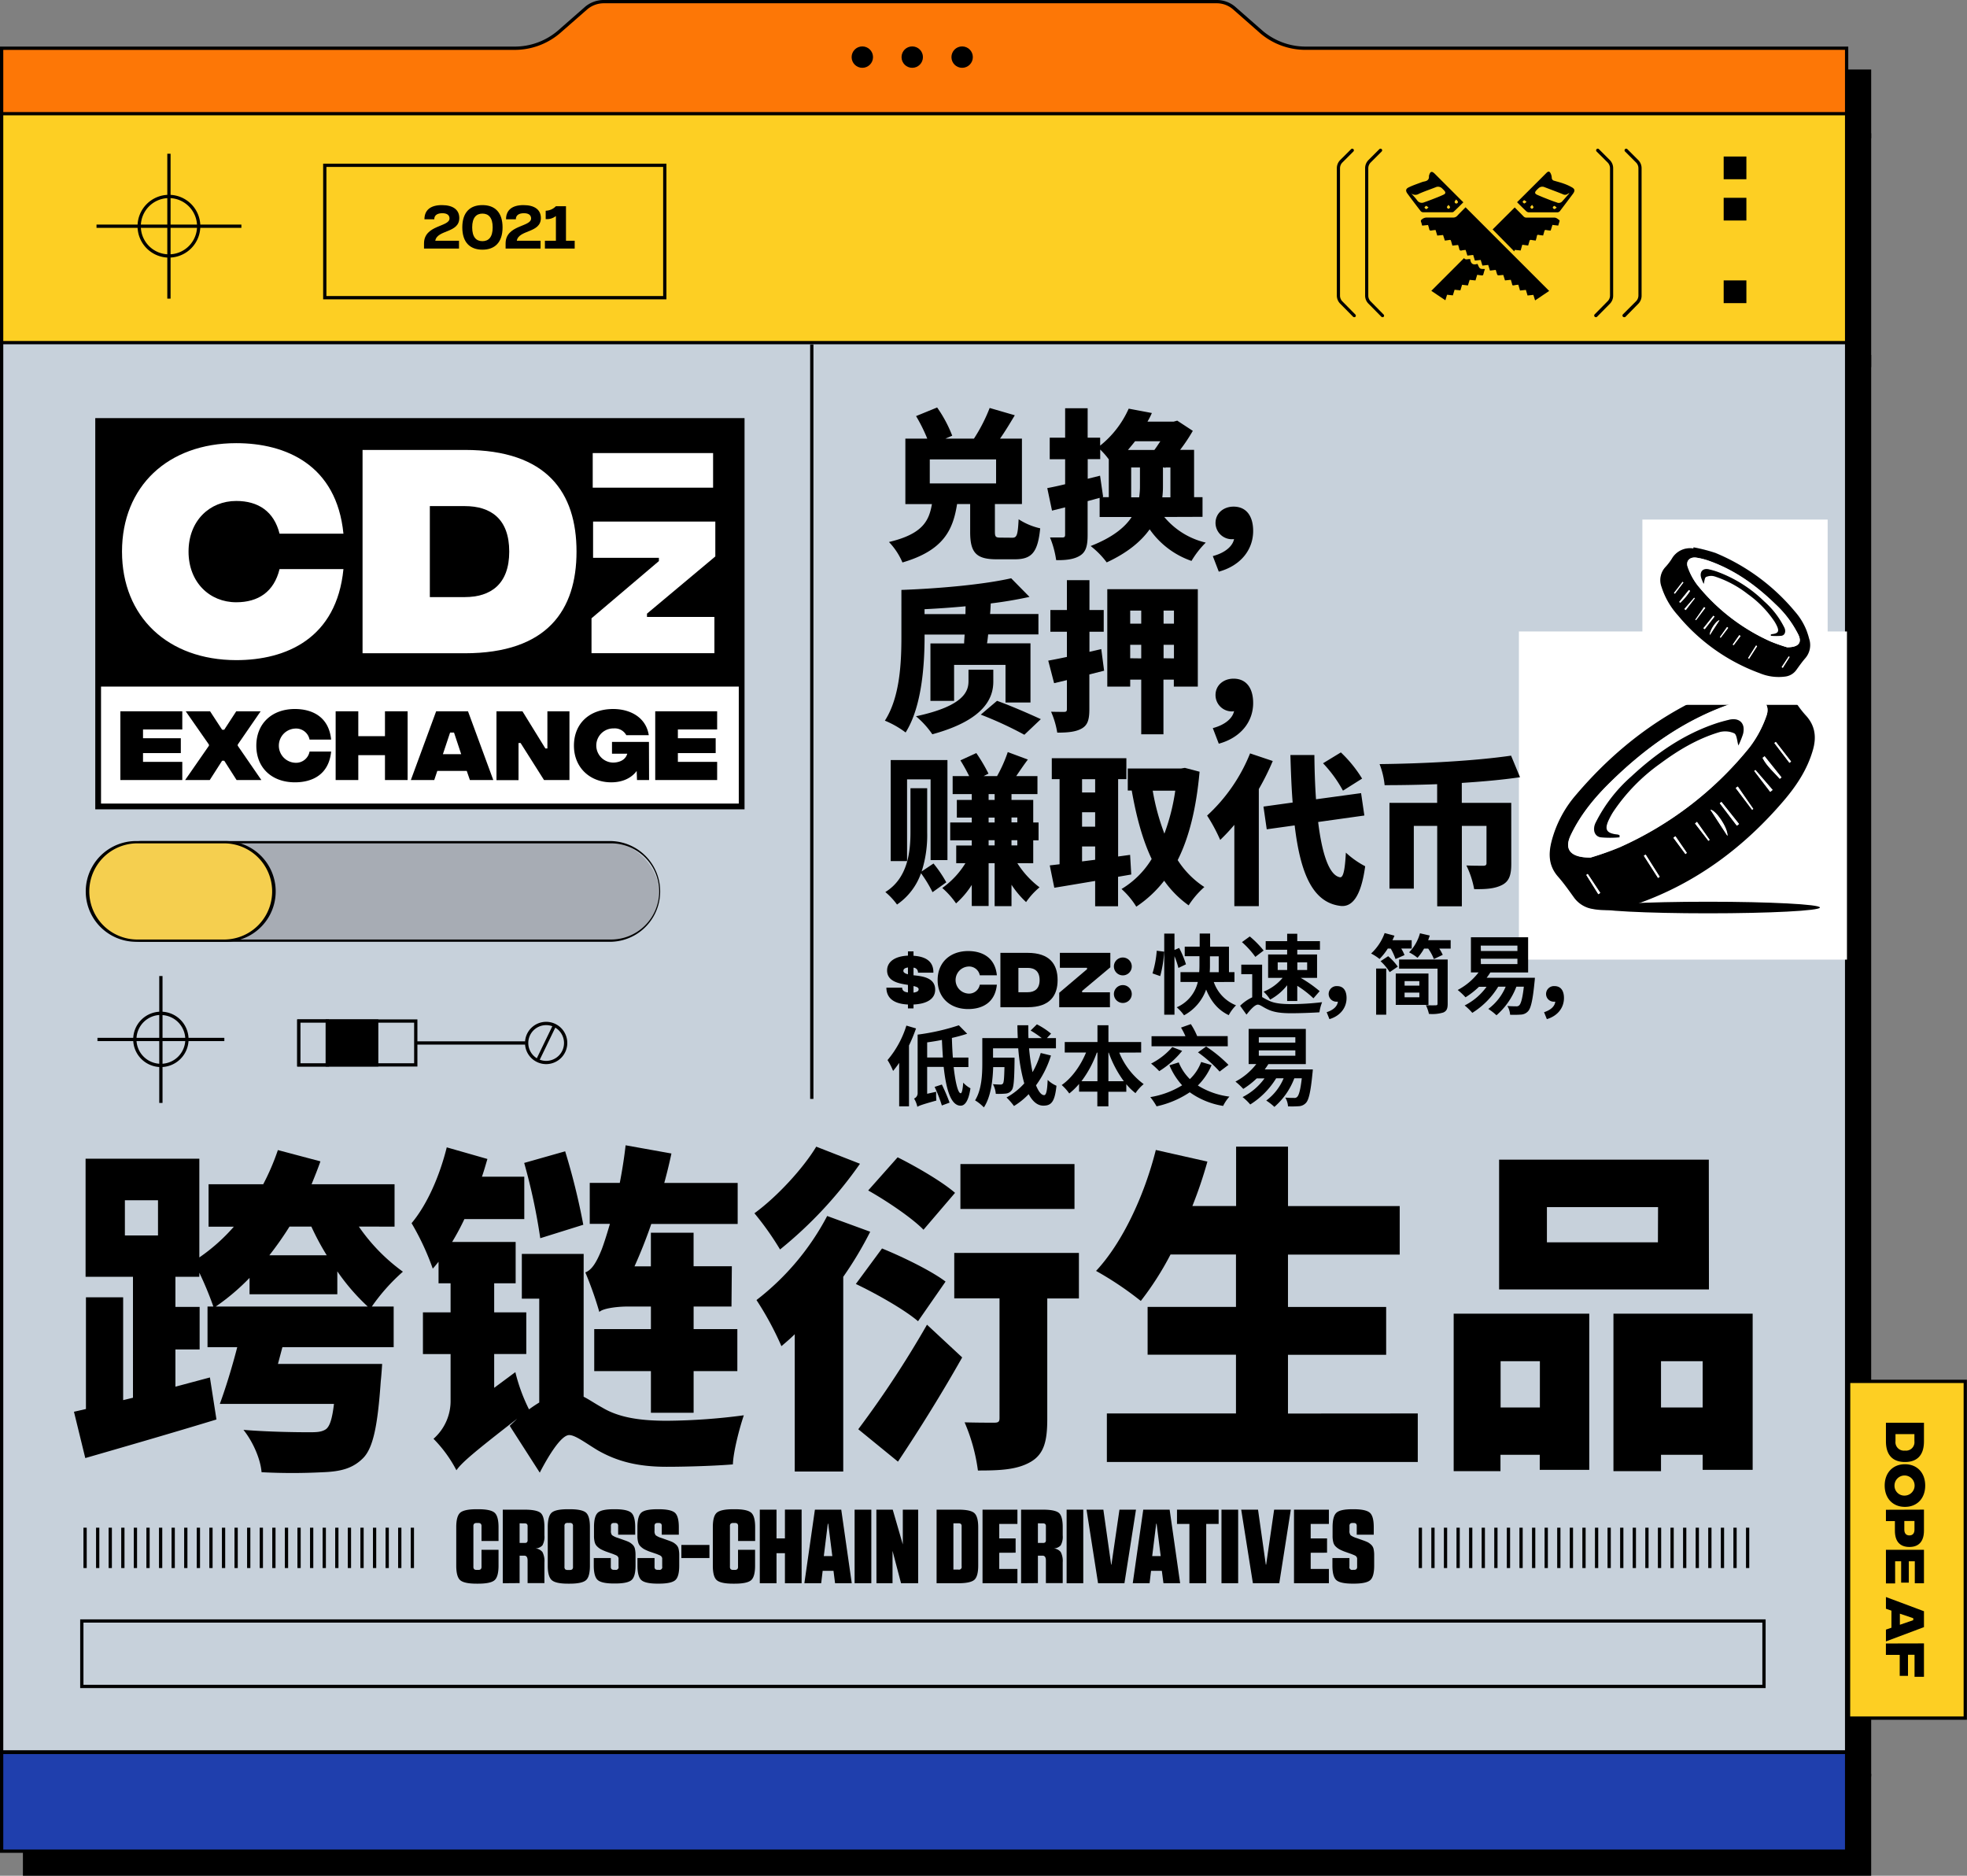 <svg xmlns="http://www.w3.org/2000/svg" viewBox="0 0 601.03 573.06"><rect x="0" y="0" width="601.03" height="573.06" fill="#808080" stroke="none"/><defs><style>.cls-1{isolation:isolate;}.cls-2{fill:#c7d1db;}.cls-3{fill:#fdcf23;}.cls-4{fill:#1f3fad;}.cls-5{fill:#fd7706;}.cls-6{mix-blend-mode:multiply;}.cls-7{fill:#fff;}.cls-8{fill:#a7acb4;}.cls-9{fill:#f5cf4f;}</style></defs><g class="cls-1"><g id="Layer_2" data-name="Layer 2"><g id="CD_Box" data-name="CD Box"><rect x="7.5" y="108.94" width="563.75" height="433.29"/><path d="M571.75,542.73H7V108.44H571.75ZM8,541.73H570.75V109.44H8Z"/><rect x="7.5" y="41.23" width="563.75" height="70.45"/><path d="M571.75,112.18H7V40.73H571.75ZM8,111.18H570.75V41.73H8Z"/><rect x="7.5" y="542.39" width="563.75" height="30.18"/><path d="M571.75,573.06H7V541.89H571.75ZM8,572.06H570.75V542.89H8Z"/><path d="M392.51,16.85,384,9.42a8.09,8.09,0,0,0-5.32-1.92H191.58a8.28,8.28,0,0,0-5.45,2l-8.43,7.39a20.72,20.72,0,0,1-13.62,4.91H7.5v20H571.25v-20H406.15A20.73,20.73,0,0,1,392.51,16.85Z"/><path d="M571.75,42.23H7v-21H164.08a20.3,20.3,0,0,0,13.29-4.79l8.43-7.39A8.85,8.85,0,0,1,191.58,7H378.71a8.69,8.69,0,0,1,5.65,2l8.48,7.44a20.39,20.39,0,0,0,13.31,4.79h165.6ZM8,41.23H570.75v-19H406.15a21.39,21.39,0,0,1-14-5L383.7,9.8a7.59,7.59,0,0,0-5-1.8H191.58a7.85,7.85,0,0,0-5.12,1.84L178,17.24a21.37,21.37,0,0,1-13.95,5H8Z"/><circle cx="270.49" cy="24.45" r="3.27"/><circle cx="285.74" cy="24.45" r="3.27"/><circle cx="300.99" cy="24.45" r="3.27"/><rect class="cls-2" x="0.5" y="101.94" width="563.75" height="433.29"/><path d="M564.75,535.73H0V101.44H564.75ZM1,534.73H563.75V102.44H1Z"/><rect class="cls-3" x="0.5" y="34.23" width="563.75" height="70.45"/><path d="M564.75,105.18H0V33.73H564.75ZM1,104.18H563.75V34.73H1Z"/><rect class="cls-4" x="0.5" y="535.39" width="563.75" height="30.18"/><path d="M564.75,566.06H0V534.89H564.75ZM1,565.06H563.75V535.89H1Z"/><path class="cls-5" d="M385.51,9.85,377,2.42A8.09,8.09,0,0,0,371.71.5H184.58a8.28,8.28,0,0,0-5.45,2L170.7,9.86a20.72,20.72,0,0,1-13.62,4.91H.5v20H564.25v-20H399.15A20.73,20.73,0,0,1,385.51,9.85Z"/><path d="M564.75,35.23H0v-21H157.08a20.3,20.3,0,0,0,13.29-4.79l8.43-7.39A8.85,8.85,0,0,1,184.58,0H371.71a8.69,8.69,0,0,1,5.65,2l8.48,7.44a20.39,20.39,0,0,0,13.31,4.79h165.6ZM1,34.23H563.75v-19H399.15a21.39,21.39,0,0,1-14-5L376.7,2.8a7.59,7.59,0,0,0-5-1.8H184.58a7.85,7.85,0,0,0-5.12,1.84L171,10.24a21.37,21.37,0,0,1-13.95,5H1Z"/><circle cx="263.49" cy="17.45" r="3.27"/><circle cx="278.74" cy="17.45" r="3.27"/><circle cx="293.99" cy="17.45" r="3.27"/></g><g id="Decor"><path d="M51.62,78.7a9.59,9.59,0,1,1,9.59-9.59A9.6,9.6,0,0,1,51.62,78.7Zm0-18.18a8.59,8.59,0,1,0,8.59,8.59A8.6,8.6,0,0,0,51.62,60.52Z"/><rect x="51.12" y="46.97" width="1" height="44.27"/><rect x="29.49" y="68.61" width="44.27" height="1"/><path d="M203.63,91.45H98.74V50H203.63Zm-103.89-1H202.63V51H99.74Z"/><path d="M133,73.55h7.25v2.39H129.56V74.39c0-5.74,7.79-5,7.79-7.65,0-.88-.59-1.6-2.18-1.6-1.43,0-2.49.54-2.48,1.86h-3c0-2.79,1.83-4.34,5.33-4.34s5.32,1.49,5.32,3.94C140.34,71.27,133.6,70.12,133,73.55Z"/><path d="M141.26,69.47c0-4.58,2.34-6.81,6.15-6.81s6.15,2.23,6.15,6.81-2.36,6.81-6.15,6.81S141.26,74.05,141.26,69.47Zm9.28,0c0-3-1.27-4.21-3.13-4.21s-3.13,1.22-3.13,4.21,1.25,4.21,3.13,4.21S150.54,72.46,150.54,69.47Z"/><path d="M157.91,73.55h7.26v2.39H154.49V74.39c0-5.74,7.79-5,7.79-7.65,0-.88-.59-1.6-2.18-1.6-1.43,0-2.49.54-2.48,1.86h-3c0-2.79,1.83-4.34,5.33-4.34s5.32,1.49,5.32,3.94C165.27,71.27,158.53,70.12,157.91,73.55Z"/><path d="M175.6,73.55v2.39h-9.1V73.55h3.36V66a4.46,4.46,0,0,1-3.12.94V64.38A4.47,4.47,0,0,0,169.86,63h3.08V73.55Z"/><g id="DFYOGy" class="cls-6"><path d="M434.57,68.93a3.24,3.24,0,0,1-.18-.59c-.06-.45-.55-.91.1-1.34a2.27,2.27,0,0,1,1.36-.53c2.69,0,5.38,0,8.07,0a1.68,1.68,0,0,0,1.38-.57c.82-.89,1.68-1.73,2.51-2.57l25.55,25.55-4.3,2.9-.53-1.69-1.78.19-.51-1.71-1.79.19L463.94,87c-.46,0-.9.09-1.33.17s-.51,0-.59-.37-.24-.86-.38-1.32l-1.78.19L459.34,84l-.92.08c-.88.09-.87.09-1.13-.78-.08-.28-.17-.55-.26-.84l-1.76.21-.54-1.73-1.77.2-.52-1.72-1.78.19-.52-1.72-1.77.2-.53-1.72a5.57,5.57,0,0,0-1.13.13c-.58.18-.76-.08-.86-.58s-.2-.7-.31-1.08l-1.75.2c-.13-.46-.28-.92-.4-1.39-.08-.29-.22-.41-.54-.34s-.88.13-1.36.2l-.55-1.71-1.78.17-.51-1.7a9.32,9.32,0,0,0-1.21.14c-.42.1-.65,0-.74-.43a9.65,9.65,0,0,0-.36-1.24Z"/><path d="M462.83,63.38c.88.88,1.81,1.8,2.71,2.74a1.18,1.18,0,0,0,.92.37c2.83,0,5.66,0,8.49,0,.67,0,1.05.44,1.52.77.06,0,.08.22.06.31-.12.45-.27.89-.4,1.35l-1.77-.21-.54,1.73a9.59,9.59,0,0,1-1.35-.16c-.4-.1-.52.09-.6.41s-.23.81-.36,1.26c-.47-.06-.9-.1-1.31-.18s-.54,0-.6.39a11.21,11.21,0,0,1-.36,1.34c-.45-.07-.87-.1-1.28-.19s-.56.06-.65.42-.24.82-.37,1.28l-1.79-.24-.51,1.76-1.76-.19-.21.45-6.59-6.69Z"/><path d="M447.13,61.81c-1,1-2,2-3,2.91a.75.75,0,0,1-.48.12c-3,0-5.93,0-8.89,0a1,1,0,0,1-.66-.34c-1.36-1.75-2.7-3.52-4-5.29-.68-.9-.61-1.54.41-2,1.26-.62,2.62-1.05,3.94-1.56a5,5,0,0,1,.73-.2c.9-.16,1.52-.56,1.45-1.61a.69.69,0,0,1,.05-.28c.35-1.23.84-1.36,1.74-.46l8.23,8.23C446.78,61.43,446.92,61.59,447.13,61.81Zm-15.91-2.73c.6.7,1.24,1.36,1.78,2.09a1.71,1.71,0,0,0,2.15.64c1.21-.42,2.41-.88,3.6-1.35.8-.31,1.59-.64,2.36-1,.61-.29.67-.69.22-1.2-.21-.24-.43-.45-.66-.67a1.74,1.74,0,0,0-2-.38c-1.7.67-3.44,1.24-5.12,2A2,2,0,0,1,431.22,59.08Zm5.28,4.31c-.35-.25-.58-.51-.75-.48s-.35.33-.52.51c.19.17.36.44.55.46S436.16,63.63,436.5,63.39Zm8.44-2.45c-.23.34-.48.56-.46.74a.49.49,0,0,0,1,0C445.47,61.47,445.2,61.27,444.94,60.94Zm-2.34,1.64c-.24.34-.5.55-.48.73s.3.48.47.48a.67.67,0,0,0,.49-.47C443.1,63.15,442.84,62.93,442.6,62.58Z"/><path d="M463.55,61.78l6.28-6.26,2.69-2.69c.61-.6,1-.52,1.35.28a3.28,3.28,0,0,1,.28,1.18.93.93,0,0,0,.79.94c.95.29,1.92.52,2.84.86a14.68,14.68,0,0,1,2.49,1.12c1,.55,1,1.1.36,2-1.33,1.77-2.67,3.55-4,5.3a1.1,1.1,0,0,1-.76.36c-2.91,0-5.81,0-8.72,0a1.28,1.28,0,0,1-.75-.3C465.42,63.66,464.52,62.74,463.55,61.78Zm15.94-2.7-.07-.07c-.11.07-.24.12-.35.2a1.39,1.39,0,0,1-1.55.12c-1.85-.76-3.74-1.44-5.6-2.16a1.66,1.66,0,0,0-1.79.32,7.28,7.28,0,0,0-.63.61c-.66.7-.58,1.08.32,1.47s1.72.74,2.59,1.07c1.06.42,2.13.85,3.22,1.19a1.41,1.41,0,0,0,1.59-.18C478,60.81,478.74,59.94,479.49,59.08Zm-3.81,4.36c-.34-.26-.54-.54-.74-.53a.68.68,0,0,0-.48.48c0,.16.27.47.46.49S475.32,63.66,475.68,63.44Zm-7.55-.87c-.26.35-.54.54-.52.72a.69.69,0,0,0,.46.5c.17,0,.47-.27.5-.46S468.36,62.94,468.13,62.57Zm-1.66-.9c-.35-.25-.57-.51-.75-.49s-.35.32-.52.5c.17.17.34.44.53.47S466.12,61.91,466.47,61.67Z"/><path d="M453.73,82.19c-.16.54-.35,1-.47,1.58-.07.36-.25.42-.57.37s-.85-.12-1.33-.18l-.52,1.72-1.78-.18-.53,1.71L446.75,87l-.52,1.71-1.77-.19-.53,1.72-1.77-.19-.52,1.69-4.29-2.89,10-10c.45.73,1.2.19,1.9.32.11,1.4.87,1.92,2.2,1.44C452.13,82.19,452.13,82.19,453.73,82.19Z"/></g><path d="M413.78,96.9a.49.49,0,0,1-.35-.15l-3.95-4a3.51,3.51,0,0,1-1-2.49V51.42a3.55,3.55,0,0,1,1-2.5l3.36-3.35a.5.5,0,0,1,.7,0,.5.5,0,0,1,0,.71l-3.35,3.35a2.5,2.5,0,0,0-.74,1.79V90.31a2.46,2.46,0,0,0,.74,1.78l3.95,4a.51.51,0,0,1,0,.71A.51.51,0,0,1,413.78,96.9Z"/><path d="M422.42,96.9a.47.47,0,0,1-.35-.15l-3.95-4a3.47,3.47,0,0,1-1-2.49V51.42a3.55,3.55,0,0,1,1-2.5l3.35-3.35a.51.51,0,0,1,.71,0,.5.5,0,0,1,0,.71l-3.35,3.35a2.5,2.5,0,0,0-.74,1.79V90.31a2.46,2.46,0,0,0,.74,1.78l3.94,4a.5.5,0,0,1,0,.71A.47.47,0,0,1,422.42,96.9Z"/><path d="M496.25,96.9a.49.49,0,0,1-.35-.15.5.5,0,0,1,0-.71l4-4a2.51,2.51,0,0,0,.73-1.78V51.42a2.5,2.5,0,0,0-.74-1.79l-3.35-3.35a.5.5,0,0,1,.71-.71l3.35,3.35a3.51,3.51,0,0,1,1,2.5V90.31a3.47,3.47,0,0,1-1,2.49l-3.94,4A.51.51,0,0,1,496.25,96.9Z"/><path d="M487.62,96.9a.51.51,0,0,1-.36-.15.51.51,0,0,1,0-.71l3.95-4a2.48,2.48,0,0,0,.74-1.78V51.42a2.54,2.54,0,0,0-.74-1.79l-3.36-3.35a.5.5,0,0,1,.71-.71l3.35,3.35a3.52,3.52,0,0,1,1,2.5V90.31a3.51,3.51,0,0,1-1,2.49l-3.95,4A.5.5,0,0,1,487.62,96.9Z"/><rect class="cls-3" x="564.87" y="422.03" width="35.66" height="102.87"/><path d="M601,525.41H564.37V421.53H601Zm-35.66-1H600V422.53H565.37Z"/><path d="M582.07,446.66c-3.32,0-5.81-1.69-5.81-6.33v-5.67h11.62v5.67C587.88,445,585.4,446.66,582.07,446.66Zm0-3.49a2.57,2.57,0,0,0,2.89-2.86v-2.17h-5.78v2.17A2.58,2.58,0,0,0,582.07,443.17Z"/><path d="M582.07,447.34c3.69,0,6.19,2.59,6.19,6.52s-2.5,6.51-6.19,6.51-6.19-2.59-6.19-6.51S578.38,447.34,582.07,447.34Zm0,9.58a3.07,3.07,0,1,0-3.19-3.06A3,3,0,0,0,582.07,456.92Z"/><path d="M587.88,461.21v6.41c0,3.14-1.44,5-4.44,5s-4.44-1.82-4.44-4.95v-2.95h-2.74v-3.47Zm-6,6.13c0,1.07.51,1.75,1.55,1.75s1.55-.68,1.55-1.75v-2.66h-3.1Z"/><path d="M587.88,473.48v10.23h-2.8V477h-1.83v6.51h-2.34V477h-1.84v6.76h-2.81V473.48Z"/><path d="M577.94,497.29v-5.22l-1.68-.58v-3.58l11.62,4.34v4.86l-11.62,4.36v-3.6Zm2.58-.9,4.09-1.41v-.6L580.52,493Z"/><path d="M587.88,502.08v10.21H585v-6.74h-2V512h-2.53v-6.42h-4.22v-3.47Z"/><rect x="526.68" y="47.82" width="6.94" height="6.94"/><rect x="526.68" y="60.43" width="6.94" height="6.94"/><rect x="526.68" y="85.67" width="6.94" height="6.94"/><path d="M49.16,326a8.46,8.46,0,1,1,8.46-8.46A8.47,8.47,0,0,1,49.16,326Zm0-15.92a7.46,7.46,0,1,0,7.46,7.46A7.47,7.47,0,0,0,49.16,310.11Z"/><rect x="48.66" y="298.19" width="1" height="38.77"/><rect x="29.78" y="317.07" width="38.77" height="1"/><rect x="247.55" y="105.23" width="1" height="230.5"/><g id="DicLNM.tif" class="cls-6"><path class="cls-7" d="M564.35,293.18H464.11V192.93H564.35Zm-27.59-84.6-.14-.65c-4,1-8.14,1.52-11.89,3-17,6.93-31.17,17.82-43,31.75a35.1,35.1,0,0,0-7.63,14.55c-.95,3.91-.73,7.39,2.05,10.56,1.75,2,3.29,4.18,4.84,6.33a8.69,8.69,0,0,0,5.67,3.52c4.89.94,9.57-.09,14.11-1.71,17.68-6.29,32.18-17.15,44.29-31.32,3.9-4.56,7.2-9.53,8.9-15.39,1.12-3.87.79-7.41-2-10.55a30.9,30.9,0,0,1-3.47-4.59C545.73,209.68,541.74,208.14,536.76,208.58Z"/><path d="M536.76,208.58c5-.44,9,1.1,11.66,5.55a30.9,30.9,0,0,0,3.47,4.59c2.82,3.14,3.15,6.68,2,10.55-1.7,5.86-5,10.83-8.9,15.39-12.11,14.17-26.61,25-44.29,31.32-4.54,1.62-9.22,2.65-14.11,1.71a8.69,8.69,0,0,1-5.67-3.52c-1.55-2.15-3.09-4.34-4.84-6.33-2.78-3.17-3-6.65-2.05-10.56a35.1,35.1,0,0,1,7.63-14.55c11.87-13.93,26-24.82,43-31.75,3.75-1.53,7.91-2.06,11.89-3ZM486,262a91.66,91.66,0,0,0,8.88-3.14,106.77,106.77,0,0,0,39.69-30.51,34.29,34.29,0,0,0,5.18-9.65c1.26-3.43-1.11-5.78-4.77-5.17a36.87,36.87,0,0,0-6.21,1.55c-14.11,4.89-25.93,13.34-36.5,23.67-5,4.87-9.44,10.21-12.41,16.6C478,259.45,479.74,262.06,486,262Zm41.81-6.63c.11-2.52-3.61-7.94-5.2-8C524.33,250,525.94,252.46,527.85,255.4Zm11.35-24.34-.61.5c1.28,2.51,3.43,4.3,5.24,6.38l.53-.43ZM526,245l-.51.4,5.22,6.85.66-.51Zm14.94-3.08.72-.59-5.25-6.08-.36.29Zm-5.54,5.47.34-.25L531,240.3l-.62.45ZM502.84,261.1l-.55.34,4.33,6.77.51-.33Zm43.94-28.05.49-.39-4.66-6-.44.35ZM485.14,267l-.43.31,3.67,5.88.59-.4Zm33.37-15.89-.57.5,4.08,5.28.37-.29ZM515,260.92l.42-.33-3.48-5.07-.62.45Z"/><path class="cls-7" d="M486,262c-6.3,0-8-2.58-6.14-6.65,3-6.39,7.41-11.73,12.41-16.6,10.57-10.33,22.39-18.78,36.5-23.67a36.87,36.87,0,0,1,6.21-1.55c3.66-.61,6,1.74,4.77,5.17a34.29,34.29,0,0,1-5.18,9.65,106.77,106.77,0,0,1-39.69,30.51A91.66,91.66,0,0,1,486,262Zm8.82-6.22v-.62a2.78,2.78,0,0,0-.6-.19c-3.44-.35-4.11-1.53-2.6-4.64a22,22,0,0,1,1.29-2.32,57,57,0,0,1,14.3-14.68c5.53-4.11,11.42-7.66,18.07-9.63a6.72,6.72,0,0,1,4.6.34c.81.41.85,2.31,1.28,3.72a30.65,30.65,0,0,0,1.36-3.36c.93-3.29-1-5.28-4.26-4.48-1.43.35-2.85.73-4.24,1.21-9.82,3.35-18.12,9.15-25.64,16.15a46.28,46.28,0,0,0-10.87,14.12c-1,2-.37,4.11,1.57,4.42A32.51,32.51,0,0,0,494.86,255.81Z"/><path class="cls-7" d="M527.85,255.4c-1.91-2.94-3.52-5.39-5.2-8C524.24,247.46,528,252.88,527.85,255.4Z"/><path class="cls-7" d="M539.2,231.06l5.16,6.45-.53.43c-1.81-2.08-4-3.87-5.24-6.38Z"/><path class="cls-7" d="M526,245l5.37,6.74-.66.51-5.22-6.85Z"/><path class="cls-7" d="M540.89,241.92,536,235.54l.36-.29,5.25,6.08Z"/><path class="cls-7" d="M535.35,247.39l-5-6.64.62-.45,4.74,6.84Z"/><path class="cls-7" d="M502.84,261.1l4.29,6.78-.51.33-4.33-6.77Z"/><path class="cls-7" d="M546.78,233.05,542.17,227l.44-.35,4.66,6Z"/><path class="cls-7" d="M485.14,267l3.83,5.79-.59.4-3.67-5.88Z"/><path class="cls-7" d="M518.51,251.09l3.88,5.49-.37.29-4.08-5.28Z"/><path class="cls-7" d="M515,260.92l-3.68-5,.62-.45,3.48,5.07Z"/><path d="M494.86,255.81a32.51,32.51,0,0,1-5.75,0c-1.94-.31-2.53-2.39-1.57-4.42a46.28,46.28,0,0,1,10.87-14.12c7.52-7,15.82-12.8,25.64-16.15,1.39-.48,2.81-.86,4.24-1.21,3.28-.8,5.19,1.19,4.26,4.48a30.65,30.65,0,0,1-1.36,3.36c-.43-1.41-.47-3.31-1.28-3.72a6.72,6.72,0,0,0-4.6-.34c-6.65,2-12.54,5.52-18.07,9.63A57,57,0,0,0,492.94,248a22,22,0,0,0-1.29,2.32c-1.51,3.11-.84,4.29,2.6,4.64a2.78,2.78,0,0,1,.6.19Z"/></g><g id="DicLNM.tif-2" data-name="DicLNM.tif" class="cls-6"><path class="cls-7" d="M501.84,215.34h56.61V158.73H501.84Zm15.59-47.77.08-.37a50,50,0,0,1,6.71,1.72,63.06,63.06,0,0,1,24.3,17.93,19.73,19.73,0,0,1,4.31,8.22,6.12,6.12,0,0,1-1.16,6c-1,1.13-1.85,2.36-2.73,3.58a4.89,4.89,0,0,1-3.2,2,15.05,15.05,0,0,1-8-1,58.46,58.46,0,0,1-25-17.69,23.55,23.55,0,0,1-5-8.69,5.87,5.87,0,0,1,1.15-6,17.11,17.11,0,0,0,2-2.59A6.39,6.39,0,0,1,517.43,167.57Z"/><path d="M517.43,167.57a6.39,6.39,0,0,0-6.59,3.13,17.11,17.11,0,0,1-2,2.59,5.87,5.87,0,0,0-1.15,6,23.55,23.55,0,0,0,5,8.69,58.46,58.46,0,0,0,25,17.69,15.05,15.05,0,0,0,8,1,4.89,4.89,0,0,0,3.2-2c.88-1.22,1.75-2.45,2.73-3.58a6.12,6.12,0,0,0,1.16-6,19.73,19.73,0,0,0-4.31-8.22,63.06,63.06,0,0,0-24.3-17.93,50,50,0,0,0-6.71-1.72Zm28.64,30.18a51.69,51.69,0,0,1-5-1.77,60.34,60.34,0,0,1-22.41-17.23,19.51,19.51,0,0,1-2.93-5.45c-.71-1.94.63-3.26,2.7-2.92a21.43,21.43,0,0,1,3.51.87c8,2.77,14.64,7.54,20.61,13.37a32.07,32.07,0,0,1,7,9.38C550.6,196.3,549.63,197.77,546.07,197.75ZM522.45,194c-.06-1.43,2-4.48,2.94-4.5Zm-6.4-13.75.34.28a19,19,0,0,1-3,3.61l-.3-.25Zm7.48,7.87.29.23-3,3.87-.38-.29Zm-8.44-1.74-.4-.33,3-3.43.2.16Zm3.13,3.09-.19-.14,2.67-3.86.36.25Zm18.36,7.74.31.2-2.45,3.82-.28-.19Zm-24.81-15.83-.28-.22,2.63-3.4.25.2Zm34.8,19.16.25.17L544.74,204l-.33-.22Zm-18.84-9,.32.28-2.3,3-.21-.17Zm2,5.55-.24-.18,2-2.87.36.26Z"/><path class="cls-7" d="M546.07,197.75c3.56,0,4.53-1.45,3.46-3.75a32.07,32.07,0,0,0-7-9.38c-6-5.83-12.65-10.6-20.61-13.37a21.43,21.43,0,0,0-3.51-.87c-2.07-.34-3.41,1-2.7,2.92a19.51,19.51,0,0,0,2.93,5.45A60.34,60.34,0,0,0,541.05,196,51.69,51.69,0,0,0,546.07,197.75Zm-5-3.51v-.35a1.5,1.5,0,0,1,.34-.11c1.94-.2,2.32-.86,1.47-2.62a12.87,12.87,0,0,0-.73-1.31,32.17,32.17,0,0,0-8.08-8.29,33,33,0,0,0-10.2-5.44,3.86,3.86,0,0,0-2.6.19c-.45.24-.48,1.31-.72,2.1a18.25,18.25,0,0,1-.77-1.89c-.52-1.86.56-3,2.41-2.53.8.19,1.61.41,2.39.68a40.44,40.44,0,0,1,14.48,9.12,26.16,26.16,0,0,1,6.14,8c.54,1.14.21,2.31-.89,2.49A18.47,18.47,0,0,1,541.09,194.24Z"/><path class="cls-7" d="M522.45,194l2.94-4.5C524.5,189.53,522.39,192.58,522.45,194Z"/><path class="cls-7" d="M516.05,180.26l-2.92,3.64.3.25a19,19,0,0,0,3-3.61Z"/><path class="cls-7" d="M523.53,188.13l-3,3.81.38.29,3-3.87Z"/><path class="cls-7" d="M515.09,186.39l2.76-3.6-.2-.16-3,3.43Z"/><path class="cls-7" d="M518.22,189.48l2.84-3.75-.36-.25L518,189.34Z"/><path class="cls-7" d="M536.58,197.22l-2.42,3.83.28.19,2.45-3.82Z"/><path class="cls-7" d="M511.77,181.39l2.6-3.42-.25-.2-2.63,3.4Z"/><path class="cls-7" d="M546.57,200.55l-2.16,3.27.33.22,2.08-3.32Z"/><path class="cls-7" d="M527.73,191.57l-2.19,3.1.21.17,2.3-3Z"/><path class="cls-7" d="M529.72,197.12l2.08-2.79-.36-.26-2,2.87Z"/><path d="M541.09,194.24a18.47,18.47,0,0,0,3.24,0c1.1-.18,1.43-1.35.89-2.49a26.16,26.16,0,0,0-6.14-8,40.44,40.44,0,0,0-14.48-9.12c-.78-.27-1.59-.49-2.39-.68-1.85-.45-2.93.67-2.41,2.53a18.25,18.25,0,0,0,.77,1.89c.24-.79.27-1.86.72-2.1a3.86,3.86,0,0,1,2.6-.19,33,33,0,0,1,10.2,5.44,32.17,32.17,0,0,1,8.08,8.29,12.87,12.87,0,0,1,.73,1.31c.85,1.76.47,2.42-1.47,2.62a1.5,1.5,0,0,0-.34.11Z"/></g><ellipse cx="521.89" cy="277.26" rx="34.2" ry="1.77"/><path d="M127.54,325.84H90.81v-14.4h36.73Zm-35.73-1h34.73v-12.4H91.81Z"/><rect x="127.04" y="318.14" width="33.5" height="1"/><path d="M166.88,325.1a6.46,6.46,0,1,1,6.46-6.46A6.46,6.46,0,0,1,166.88,325.1Zm0-11.91a5.46,5.46,0,1,0,5.46,5.45A5.46,5.46,0,0,0,166.88,313.19Z"/><rect x="160.91" y="318.13" width="11.91" height="1" transform="translate(-192.63 330.09) rotate(-64.19)"/><rect class="cls-2" x="91.31" y="311.94" width="8.7" height="13.4"/><path d="M100.51,325.84h-9.7v-14.4h9.7Zm-8.7-1h7.7v-12.4h-7.7Z"/><rect x="100.01" y="311.94" width="15.09" height="13.4"/><path d="M115.6,325.84H99.51v-14.4H115.6Zm-15.09-1H114.6v-12.4H100.51Z"/><rect class="cls-2" x="25" y="495.23" width="514" height="20"/><path d="M539.5,515.73H24.5v-21h515Zm-514-1h513v-19H25.5Z"/><path d="M145.6,461.09h.54q3.8,0,5,1.08c.79.71,1.19,2.18,1.19,4.41v4.21h-5.2v-4.47a1.1,1.1,0,0,0-.23-.81,1.06,1.06,0,0,0-.74-.21h-.54a1.06,1.06,0,0,0-.74.21,1.1,1.1,0,0,0-.23.81v12.27a1.11,1.11,0,0,0,.23.82,1.06,1.06,0,0,0,.74.21h.54a1.06,1.06,0,0,0,.74-.21,1.11,1.11,0,0,0,.23-.82v-5.1h5.2v4.85c0,2.22-.4,3.7-1.19,4.41s-2.45,1.08-5,1.08h-.54q-3.79,0-5-1.08c-.79-.71-1.19-2.19-1.19-4.41V466.58c0-2.23.4-3.7,1.19-4.41S143.07,461.09,145.6,461.09Z"/><path d="M153.63,483.7V461.22h6.68c2.48,0,4.11.35,4.88,1s1.16,2.14,1.16,4.32v2.54a5.41,5.41,0,0,1-.61,3.05,3,3,0,0,1-2.28.93,3.08,3.08,0,0,1,2.29,1.11,6,6,0,0,1,.6,3.16v6.33h-5.14v-6.9c0-.95-.31-1.44-.93-1.48h-1.51v8.38Zm5.14-18.31v6h1.54a1.06,1.06,0,0,0,.69-.18,1,1,0,0,0,.21-.75v-4.15a.9.9,0,0,0-.23-.72,1.11,1.11,0,0,0-.7-.18Z"/><path d="M173.51,461.09h.61q3.75,0,4.95,1.06c.79.71,1.18,2.17,1.18,4.4v11.82c0,2.21-.39,3.67-1.18,4.38s-2.45,1.08-4.95,1.08h-.61q-3.73,0-4.93-1.09c-.8-.73-1.21-2.19-1.21-4.37V466.55c0-2.23.4-3.69,1.19-4.4S171,461.09,173.51,461.09Zm0,18.56h.55a1.24,1.24,0,0,0,.78-.19,1.05,1.05,0,0,0,.24-.83V466.29a1.05,1.05,0,0,0-.24-.83,1.24,1.24,0,0,0-.78-.19h-.55a1.28,1.28,0,0,0-.79.19,1.05,1.05,0,0,0-.24.83v12.34a1.05,1.05,0,0,0,.24.83A1.28,1.28,0,0,0,173.54,479.65Z"/><path d="M187.61,461.09h.29q3.78,0,5,1.08c.79.71,1.19,2.18,1.19,4.41v2.28h-5.21v-2.57a1.06,1.06,0,0,0-.22-.8,1.13,1.13,0,0,0-.74-.19h-.29a1.13,1.13,0,0,0-.74.19,1.06,1.06,0,0,0-.22.8v1.35A2,2,0,0,0,187,469a5.94,5.94,0,0,0,1.8.85l2,.71a12.14,12.14,0,0,1,1.46.59,4.84,4.84,0,0,1,1,.74,2.53,2.53,0,0,1,.74,1.28,8.67,8.67,0,0,1,.19,2v3.12c0,2.22-.39,3.7-1.19,4.41s-2.45,1.08-5,1.08h-.38q-3.8,0-5-1.08c-.79-.71-1.19-2.19-1.19-4.41V476h5.21v2.61a1.05,1.05,0,0,0,.22.78,1.07,1.07,0,0,0,.74.21H188a.82.82,0,0,0,1-1v-2.06c0-.17,0-.32,0-.45a.76.76,0,0,0-.11-.34,1.62,1.62,0,0,1-.14-.24.81.81,0,0,0-.25-.21l-.28-.16-.42-.17-.48-.2-2.19-.77a16.2,16.2,0,0,1-1.51-.67,5.27,5.27,0,0,1-1.07-.79,2.71,2.71,0,0,1-.82-1.33,7.5,7.5,0,0,1-.23-2v-2.67c0-2.23.4-3.7,1.19-4.41S185.08,461.09,187.61,461.09Z"/><path d="M200.94,461.09h.29q3.78,0,5,1.08c.79.71,1.19,2.18,1.19,4.41v2.28h-5.21v-2.57a1.06,1.06,0,0,0-.22-.8,1.13,1.13,0,0,0-.74-.19h-.29a1.13,1.13,0,0,0-.74.19,1.06,1.06,0,0,0-.22.8v1.35a2,2,0,0,0,.35,1.4,5.94,5.94,0,0,0,1.8.85l2,.71a12.14,12.14,0,0,1,1.46.59,4.84,4.84,0,0,1,1,.74,2.53,2.53,0,0,1,.74,1.28,8.67,8.67,0,0,1,.19,2v3.12c0,2.22-.39,3.7-1.19,4.41s-2.45,1.08-5,1.08h-.38q-3.8,0-5-1.08c-.79-.71-1.19-2.19-1.19-4.41V476H200v2.61a1.05,1.05,0,0,0,.22.78,1.07,1.07,0,0,0,.74.21h.38a.82.82,0,0,0,1-1v-2.06c0-.17,0-.32,0-.45a.76.76,0,0,0-.11-.34,1.62,1.62,0,0,1-.14-.24.81.81,0,0,0-.25-.21l-.28-.16-.42-.17-.48-.2L198.4,474a16.2,16.2,0,0,1-1.51-.67,5.27,5.27,0,0,1-1.07-.79,2.71,2.71,0,0,1-.82-1.33,7.5,7.5,0,0,1-.23-2v-2.67c0-2.23.4-3.7,1.19-4.41S198.41,461.09,200.94,461.09Z"/><path d="M208.2,476v-4h8.57v4Z"/><path d="M224,461.09h.55q3.79,0,5,1.08c.79.71,1.19,2.18,1.19,4.41v4.21h-5.21v-4.47a1.11,1.11,0,0,0-.22-.81,1.07,1.07,0,0,0-.74-.21H224a1.07,1.07,0,0,0-.74.21,1.11,1.11,0,0,0-.22.81v12.27a1.12,1.12,0,0,0,.22.82,1.07,1.07,0,0,0,.74.21h.55a1.07,1.07,0,0,0,.74-.21,1.12,1.12,0,0,0,.22-.82v-5.1h5.21v4.85c0,2.22-.4,3.7-1.19,4.41s-2.45,1.08-5,1.08H224q-3.78,0-5-1.08c-.8-.71-1.19-2.19-1.19-4.41V466.58c0-2.23.39-3.7,1.19-4.41S221.51,461.09,224,461.09Z"/><path d="M232.16,483.7V461.22h5.11V470h2.57v-8.8h5.1V483.7h-5.1v-9.18h-2.57v9.18Z"/><path d="M257.05,461.22l3.21,22.48h-5.1l-.48-3.79h-3.31l-.45,3.79h-5.14L249,461.22Zm-4.11,4.3-1.22,9.89h2.6l-1.25-9.89Z"/><path d="M261.13,483.7V461.22h5.11V483.7Z"/><path d="M267.78,461.22h5l3.08,10.63h0V461.22h4.69V483.7h-5.23l-2.6-9.89h0v9.89h-4.91Z"/><path d="M286.18,483.7V461.22h6.65c2.49,0,4.12.35,4.9,1.06s1.17,2.16,1.17,4.37v11.62c0,2.21-.39,3.67-1.17,4.37s-2.41,1.06-4.9,1.06Zm6.65-18.31h-1.51v14.14h1.51a.82.82,0,0,0,1-1V466.32a.94.94,0,0,0-.23-.75A1.2,1.2,0,0,0,292.83,465.39Z"/><path d="M305.33,474.39v4.94h5.55v4.37H300.22V461.22h10.66v4.37h-5.55V470h5v4.37Z"/><path d="M312,483.7V461.22h6.68c2.48,0,4.11.35,4.88,1s1.16,2.14,1.16,4.32v2.54a5.41,5.41,0,0,1-.61,3.05,3,3,0,0,1-2.28.93,3.08,3.08,0,0,1,2.29,1.11,6,6,0,0,1,.6,3.16v6.33h-5.14v-6.9c0-.95-.31-1.44-.93-1.48h-1.51v8.38Zm5.14-18.31v6h1.54a1.06,1.06,0,0,0,.69-.18,1,1,0,0,0,.21-.75v-4.15a.9.9,0,0,0-.23-.72,1.11,1.11,0,0,0-.7-.18Z"/><path d="M325.91,483.7V461.22H331V483.7Z"/><path d="M347.11,461.22l-3.53,22.48h-8.06L332,461.22h5.14l2.38,16.8h.09l2.45-16.8Z"/><path d="M357.39,461.22l3.21,22.48h-5.1l-.49-3.79h-3.3l-.45,3.79h-5.14l3.21-22.48Zm-4.11,4.3-1.22,9.89h2.6l-1.25-9.89Z"/><path d="M368.57,465.59V483.7h-5.14V465.59h-3.79v-4.37h12.72v4.37Z"/><path d="M373.23,483.7V461.22h5.1V483.7Z"/><path d="M394.42,461.22l-3.53,22.48h-8.06l-3.57-22.48h5.14l2.38,16.8h.1l2.44-16.8Z"/><path d="M400.49,474.39v4.94h5.56v4.37H395.39V461.22h10.66v4.37h-5.56V470h5v4.37Z"/><path d="M413.28,461.09h.29q3.78,0,5,1.08c.8.71,1.19,2.18,1.19,4.41v2.28h-5.2v-2.57a1.11,1.11,0,0,0-.22-.8,1.13,1.13,0,0,0-.74-.19h-.29a1.11,1.11,0,0,0-.74.19,1.06,1.06,0,0,0-.23.8v1.35a2,2,0,0,0,.36,1.4,5.94,5.94,0,0,0,1.8.85l2,.71a12.14,12.14,0,0,1,1.46.59,5.12,5.12,0,0,1,1,.74,2.53,2.53,0,0,1,.74,1.28,8.67,8.67,0,0,1,.19,2v3.12c0,2.22-.4,3.7-1.19,4.41s-2.45,1.08-5,1.08h-.38q-3.79,0-5-1.08c-.79-.71-1.19-2.19-1.19-4.41V476h5.2v2.61a.82.82,0,0,0,1,1h.38a1.07,1.07,0,0,0,.74-.21,1.05,1.05,0,0,0,.23-.78v-2.06c0-.17,0-.32,0-.45a.76.76,0,0,0-.11-.34,1.79,1.79,0,0,1-.15-.24.65.65,0,0,0-.24-.21l-.29-.16-.41-.17-.49-.2-2.18-.77a15.06,15.06,0,0,1-1.51-.67,5.59,5.59,0,0,1-1.08-.79,2.69,2.69,0,0,1-.81-1.33,7.5,7.5,0,0,1-.23-2v-2.67c0-2.23.4-3.7,1.19-4.41S410.75,461.09,413.28,461.09Z"/><rect x="433.5" y="466.73" width="1" height="12.33"/><rect x="437.35" y="466.73" width="1" height="12.33"/><rect x="441.19" y="466.73" width="1" height="12.33"/><rect x="445.04" y="466.73" width="1" height="12.33"/><rect x="448.88" y="466.73" width="1" height="12.33"/><rect x="452.73" y="466.73" width="1" height="12.33"/><rect x="456.58" y="466.73" width="1" height="12.33"/><rect x="460.42" y="466.73" width="1" height="12.33"/><rect x="464.27" y="466.73" width="1" height="12.33"/><rect x="468.12" y="466.73" width="1" height="12.33"/><rect x="471.96" y="466.73" width="1" height="12.33"/><rect x="475.81" y="466.73" width="1" height="12.33"/><rect x="479.65" y="466.73" width="1" height="12.33"/><rect x="483.5" y="466.73" width="1" height="12.33"/><rect x="487.35" y="466.73" width="1" height="12.33"/><rect x="491.19" y="466.73" width="1" height="12.33"/><rect x="495.04" y="466.73" width="1" height="12.33"/><rect x="498.88" y="466.73" width="1" height="12.33"/><rect x="502.73" y="466.73" width="1" height="12.33"/><rect x="506.58" y="466.73" width="1" height="12.33"/><rect x="510.42" y="466.73" width="1" height="12.33"/><rect x="514.27" y="466.73" width="1" height="12.33"/><rect x="518.12" y="466.73" width="1" height="12.33"/><rect x="521.96" y="466.73" width="1" height="12.33"/><rect x="525.81" y="466.73" width="1" height="12.33"/><rect x="529.65" y="466.73" width="1" height="12.33"/><rect x="533.5" y="466.73" width="1" height="12.33"/><rect x="25.5" y="466.73" width="1" height="12.33"/><rect x="29.35" y="466.73" width="1" height="12.33"/><rect x="33.19" y="466.73" width="1" height="12.33"/><rect x="37.04" y="466.73" width="1" height="12.33"/><rect x="40.88" y="466.73" width="1" height="12.33"/><rect x="44.73" y="466.73" width="1" height="12.33"/><rect x="48.58" y="466.73" width="1" height="12.33"/><rect x="52.42" y="466.73" width="1" height="12.33"/><rect x="56.27" y="466.73" width="1" height="12.33"/><rect x="60.12" y="466.73" width="1" height="12.33"/><rect x="63.96" y="466.73" width="1" height="12.33"/><rect x="67.81" y="466.73" width="1" height="12.33"/><rect x="71.65" y="466.73" width="1" height="12.33"/><rect x="75.5" y="466.73" width="1" height="12.33"/><rect x="79.35" y="466.73" width="1" height="12.33"/><rect x="83.19" y="466.73" width="1" height="12.33"/><rect x="87.04" y="466.73" width="1" height="12.33"/><rect x="90.88" y="466.73" width="1" height="12.33"/><rect x="94.73" y="466.73" width="1" height="12.33"/><rect x="98.58" y="466.73" width="1" height="12.33"/><rect x="102.42" y="466.73" width="1" height="12.33"/><rect x="106.27" y="466.73" width="1" height="12.33"/><rect x="110.12" y="466.73" width="1" height="12.33"/><rect x="113.96" y="466.73" width="1" height="12.33"/><rect x="117.81" y="466.73" width="1" height="12.33"/><rect x="121.65" y="466.73" width="1" height="12.33"/><rect x="125.5" y="466.73" width="1" height="12.33"/><rect class="cls-7" x="29.99" y="128.62" width="196.63" height="117.76"/><path d="M227.5,247.26H29.11V127.74H227.5ZM30.87,245.5H225.74v-116H30.87Z"/><rect x="29.99" y="128.62" width="196.63" height="80.26"/><path class="cls-7" d="M37.28,168.52c0-19.9,14-33.13,34.9-33.13,15.16,0,30.69,6.65,32.76,27.66H85.42c-1.7-6.81-6.51-10-13.24-10-8.13,0-14.57,6.07-14.57,15.46S64.05,184,72.18,184c6.73,0,11.54-3.18,13.24-10.13h19.52c-2.07,21.15-17.45,27.81-32.76,27.81C51.25,201.65,37.28,188.41,37.28,168.52Z"/><path class="cls-7" d="M176.16,168.52c0,17.82-8.88,31.06-34.17,31.06H110.78V137.46H142C167.28,137.46,176.16,150.62,176.16,168.52Zm-20.56,0c0-10-5.62-13.9-13.61-13.9H131.34v27.8H142C150,182.42,155.6,178.43,155.6,168.52Z"/><path class="cls-7" d="M180.74,188.9l20.59-17.48v-1H181.22V159.35h37.35V170l-20.88,17.48v1h20.6v11.07H180.74Z"/><path d="M36.78,217.31H55.7v5.55h-12v2.68H55.25v4.54H43.7v2.68h12v5.55H36.78Z"/><path d="M63.84,227.83v-.35l-7.09-10.17h7.44l3.68,5.63h.65l3.67-5.63h7.45l-7,10.17v.35l7.22,10.48H72.29l-3.77-5.9h-.65l-3.78,5.9H56.57Z"/><path d="M78.32,227.81c0-6.72,4.72-11.2,11.79-11.2,5.13,0,10.37,2.25,11.07,9.35H94.59a4.2,4.2,0,0,0-4.48-3.37,5.23,5.23,0,0,0,0,10.44,4.2,4.2,0,0,0,4.48-3.42h6.59c-.7,7.15-5.89,9.4-11.07,9.4C83,239,78.32,234.53,78.32,227.81Z"/><path d="M124.55,217.31v21h-6.92v-7.6h-8.15v7.6h-6.92v-21h6.92v7.6h8.15v-7.6Z"/><path d="M142.62,235.53h-9l-.93,2.78h-7.15l7.73-21H143l7.73,21h-7.15Zm-1.7-5.12-2.19-6.6h-1.2l-2.2,6.6Z"/><path d="M151.7,217.31h7.94l7,11.35h.62V217.31H174v21h-7.77L159.07,227h-.63v11.35H151.7Z"/><path d="M198.33,238.31h-3.69l-.1-2.78c-1.45,2-4.08,3.48-7.78,3.48-6.45,0-11.39-4.48-11.39-11.2s4.69-11.2,12-11.2c5,0,10,2.4,10.87,8h-6.87a4,4,0,0,0-3.85-2.07,5.22,5.22,0,0,0-.2,10.44c1,0,3.65-.27,4.35-2.72H187v-3.6h11.29Z"/><path d="M200.21,217.31h18.92v5.55h-12v2.68h11.55v4.54H207.13v2.68h12v5.55H200.21Z"/><rect class="cls-7" x="181.11" y="138.42" width="36.78" height="10.57"/><rect x="29.99" y="208" width="196.63" height="1.76"/><rect class="cls-8" x="28.43" y="257.3" width="172.94" height="30.08" rx="15.04"/><path d="M186.33,287.73H43.47a15.39,15.39,0,1,1,0-30.78H186.33a15.39,15.39,0,0,1,0,30.78ZM43.47,257.66a14.69,14.69,0,0,0,0,29.37H186.33a14.69,14.69,0,1,0,0-29.37Z"/><rect class="cls-9" x="26.55" y="257.3" width="57.33" height="30.08" rx="15.04"/><path d="M68.85,287.73H41.59a15.39,15.39,0,1,1,0-30.78H68.85a15.39,15.39,0,0,1,0,30.78ZM41.59,257.66a14.69,14.69,0,0,0,0,29.37H68.85a14.69,14.69,0,0,0,0-29.37Z"/></g><g id="Text"><path d="M279.13,306.89v1.19h-1.7v-1.19c-3.9-.17-6.55-1.66-6.59-5.14h4.83c0,1,.81,1.35,1.76,1.45v-2.3c-2.43-.39-6.37-.91-6.37-4.41,0-2.71,2.47-4.37,6.37-4.53v-1.3h1.7V292c3.22.2,6.15,1.37,6.07,5.16h-4.71a1.41,1.41,0,0,0-1.36-1.52v2.32c2.59.27,6.62.67,6.62,4.39C285.75,305.21,283.2,306.7,279.13,306.89Zm-1.7-9.23v-2.08c-.75.1-1.39.38-1.39,1C276,296.87,276.18,297.34,277.43,297.66Zm3.26,4.59c0-.46-.39-.74-1.56-1v2C280.1,303.12,280.69,302.84,280.69,302.25Z"/><path d="M286.5,299.42c0-5.32,3.74-8.86,9.34-8.86,4.05,0,8.2,1.78,8.76,7.4h-5.22a3.32,3.32,0,0,0-3.54-2.67,4.14,4.14,0,0,0,0,8.26,3.32,3.32,0,0,0,3.54-2.71h5.22c-.56,5.66-4.67,7.44-8.76,7.44C290.24,308.28,286.5,304.74,286.5,299.42Z"/><path d="M323.16,299.42c0,4.76-2.37,8.3-9.14,8.3h-8.34V291.11H314C320.79,291.11,323.16,294.63,323.16,299.42Zm-5.5,0c0-2.67-1.5-3.72-3.64-3.72h-2.84v7.44H314C316.16,303.14,317.66,302.07,317.66,299.42Z"/><path d="M323.65,303.31l8.5-7.21v-.42h-8.3v-4.57h15.42v4.41l-8.62,7.22v.42h8.5v4.56h-15.5Z"/><path d="M340.36,295.31a2.73,2.73,0,1,1,2.72,2.68A2.73,2.73,0,0,1,340.36,295.31Zm0,8.42a2.73,2.73,0,1,1,2.72,2.69A2.74,2.74,0,0,1,340.36,303.73Z"/><path d="M352.15,297.39a31.36,31.36,0,0,0,1.3-6.93l2.26.29a35.56,35.56,0,0,1-1.2,7.46Zm7.92-1.67a24.68,24.68,0,0,0-1.2-3.59V310h-3.13V285.22h3.13v5l1.43-.61a29.55,29.55,0,0,1,2.08,5Zm10.81,4.3a11.85,11.85,0,0,0,6.8,7.12,12.55,12.55,0,0,0-2.23,3c-3.32-1.57-5.45-4.26-6.91-7.82a14.44,14.44,0,0,1-6.75,7.87,13.74,13.74,0,0,0-2.23-2.45A11.14,11.14,0,0,0,366,300h-5.29v-3h5.71c.08-.85.08-1.65.08-2.45v-2.41H362v-2.93h4.57v-4h3.19v4h5.76V297h1.68v3Zm-1.17-5.42c0,.8,0,1.59-.08,2.42h2.76v-4.86h-2.68Z"/><path d="M385.65,304.62c.54.29,1.12.66,2,1.06,1.78.9,4.19,1.09,7.06,1.09a80.64,80.64,0,0,0,9.27-.59,13.33,13.33,0,0,0-.82,3.09c-1.78.13-6,.29-8.55.29-3.19,0-5.5-.29-7.47-1.3-1.25-.59-2.12-1.33-2.79-1.33-.93,0-2.28,1.54-3.48,3.05l-1.94-2.71a13.31,13.31,0,0,1,3.69-2.57v-7.07h-3.34v-2.92h6.37Zm-2.07-12.28a27.13,27.13,0,0,0-4.09-4.51l2.39-1.73a29.33,29.33,0,0,1,4.23,4.3Zm9.72-2.18h-6.56v-2.63h6.56v-2.25h3.09v2.25h6.93v2.63h-6.93v1.44h6.05v7.15h-5a39.07,39.07,0,0,1,5.79,4.06L401.33,305a30.45,30.45,0,0,0-4.94-3.82v4.64H393.3V301a16.59,16.59,0,0,1-5.2,4.39,11.94,11.94,0,0,0-2-2.42,14.78,14.78,0,0,0,5.81-4.22h-4.43V291.6h5.81Zm-2.89,6.19h2.89V294h-2.89Zm6-2.33v2.33h3V294Z"/><path d="M405.37,309.24c2.07-.67,3.27-1.81,3.43-3.22a.89.89,0,0,1-.29,0,2.36,2.36,0,0,1-2.53-2.36,2.42,2.42,0,0,1,2.6-2.39c1.89,0,2.87,1.4,2.87,3.63,0,3-1.94,5.48-5.23,6.46Z"/><path d="M424.05,289.79a19.18,19.18,0,0,1-2.52,3.19,15.4,15.4,0,0,0-2.58-1.67,15.79,15.79,0,0,0,4.14-6.25l3,.8c-.19.45-.4.9-.61,1.38h5.87v2.55h-3.19a11.91,11.91,0,0,1,1,2L426.41,293a18.22,18.22,0,0,0-1.46-3.19Zm-3.56,6.11h3.08V310h-3.08Zm3.67-3.77a16.83,16.83,0,0,1,2.94,3.19L424.63,297a15.57,15.57,0,0,0-2.79-3.34ZM436.48,307h-10v-9.57h10Zm5.87-.35c0,1.52-.32,2.23-1.33,2.68a11.52,11.52,0,0,1-4.4.43,12.34,12.34,0,0,0-.93-2.68,29.8,29.8,0,0,0,3,.05c.42,0,.56-.11.56-.48V295.93H427.5v-2.79h14.85Zm-13.17-6.91v1.39h4.51v-1.39Zm4.51,4.95v-1.44h-4.51v1.44Zm9.57-17.46v2.58h-3.48a13.41,13.41,0,0,1,1.06,1.91L438.13,293a14.81,14.81,0,0,0-1.73-3.19h-1.27a15.33,15.33,0,0,1-2,2.81,14.77,14.77,0,0,0-2.57-1.67,13.39,13.39,0,0,0,3.32-5.82l3,.69c-.16.46-.31.93-.5,1.41Z"/><path d="M469,298.72s-.05.85-.11,1.25c-.55,5.74-1.16,8.15-2,9a3.11,3.11,0,0,1-2.15,1,30.51,30.51,0,0,1-3.32.05,6,6,0,0,0-.83-2.68c1.12.1,2.15.1,2.63.1a1.2,1.2,0,0,0,1-.31c.5-.48,1-2.1,1.4-5.69h-2.28a21.88,21.88,0,0,1-6.08,8.74,17.66,17.66,0,0,0-2.5-1.94,16.2,16.2,0,0,0,5.31-6.8h-2.28a24.33,24.33,0,0,1-7.92,8,16.71,16.71,0,0,0-2.34-2.26,18.49,18.49,0,0,0,6.7-5.71h-2.31a25.49,25.49,0,0,1-4.12,3.22,21.17,21.17,0,0,0-2.39-2.24,19.3,19.3,0,0,0,6.37-5.36h-2.33V286.34h17.48V297.1H455.38c-.35.56-.72,1.09-1.12,1.62Zm-16.5-8.18h11.16v-1.65H452.45Zm0,4h11.16V292.9H452.45Z"/><path d="M471.8,309.24c2.07-.67,3.27-1.81,3.43-3.22a.92.92,0,0,1-.3,0,2.35,2.35,0,0,1-2.52-2.36,2.41,2.41,0,0,1,2.6-2.39c1.89,0,2.87,1.4,2.87,3.63,0,3-1.94,5.48-5.23,6.46Z"/><path d="M279.9,314.2a51.55,51.55,0,0,1-2.15,5.21V338h-3V324.72c-.61.91-1.25,1.73-1.86,2.47a19.33,19.33,0,0,0-1.7-3.32,30,30,0,0,0,5.76-10.54ZM291.4,326c.53,4.76,1.33,8,2.15,8,.37,0,.61-1.14.77-3.24a8.19,8.19,0,0,0,2.21,1.73c-.64,4.3-1.91,5.31-3,5.31-2.89,0-4.41-4.65-5.18-11.85H283.3v8.21l2.76-.61a19.36,19.36,0,0,0,.05,2.68c-4.38,1.23-5.28,1.57-5.81,1.92a7.91,7.91,0,0,0-1-2.53,1.75,1.75,0,0,0,1.09-1.72V316.09h0l0,0a67.52,67.52,0,0,0,12.59-2.85l2.55,2.58a47.29,47.29,0,0,1-4.67,1.28c.05,2.1.16,4.14.29,6h4.75V326Zm-3.29-2.92c-.11-1.67-.22-3.51-.3-5.37-1.48.3-3,.54-4.51.75v4.62Zm-.32,8.26a56,56,0,0,1,2.36,5.53l-2.36.87a44,44,0,0,0-2.21-5.68Z"/><path d="M321.13,322.47a30.77,30.77,0,0,1-4.57,9.11c.77,1.91,1.63,3,2.48,3,.63,0,.95-1.33,1.08-4.65a8.81,8.81,0,0,0,2.69,1.78c-.51,4.91-1.57,6.08-4,6.08-1.86,0-3.32-1.33-4.49-3.51a22.28,22.28,0,0,1-4.49,3.62,21.31,21.31,0,0,0-2.28-2.61,20.34,20.34,0,0,0,5.42-4.3,54.64,54.64,0,0,1-1.84-10.71h-7.7v2.85H310s0,.82,0,1.19c-.08,5.58-.24,7.95-.85,8.72a2.47,2.47,0,0,1-1.83,1.06,22.82,22.82,0,0,1-3.05.08,7.27,7.27,0,0,0-.88-2.95c.95.08,1.86.11,2.28.11a.88.88,0,0,0,.8-.32c.27-.38.37-1.65.45-5h-3.45c-.11,3.88-.67,9.06-2.84,12.3a13.81,13.81,0,0,0-2.69-2.15c2-3.19,2.21-7.81,2.21-11.26v-7.76h10.84c-.06-1.3-.11-2.6-.11-3.93h3.32c0,1.33,0,2.63.05,3.93h4.07a31.74,31.74,0,0,0-3.4-2.31l1.91-1.89a22.86,22.86,0,0,1,4.33,2.84l-1.27,1.36h2.76v3.13h-8.21a63.05,63.05,0,0,0,1.06,7.28A26.8,26.8,0,0,0,318,321.7Z"/><path d="M342,321.59a22.56,22.56,0,0,0,7.46,9.62,12.89,12.89,0,0,0-2.5,2.76,16.85,16.85,0,0,1-2.81-2.74v2.31h-5.47V338H335.3v-4.49h-5.58v-2.36a20.61,20.61,0,0,1-3,2.92,14.63,14.63,0,0,0-2.31-2.58c3.08-2.12,5.79-5.92,7.44-9.93h-6.51v-3.21h10v-5.13h3.35v5.13h10v3.21Zm-6.67,8.74v-8.74h-.19a32.92,32.92,0,0,1-4.7,8.74Zm8.07,0a33.63,33.63,0,0,1-4.62-8.74h-.1v8.74Z"/><path d="M370.21,325.39a19.3,19.3,0,0,1-4.2,6.24,23.75,23.75,0,0,0,9.65,3.4,11.94,11.94,0,0,0-1.92,2.84,24,24,0,0,1-10.2-4.17A29.46,29.46,0,0,1,353.4,338a18.77,18.77,0,0,0-1.92-2.82,26.75,26.75,0,0,0,9.73-3.61,21.27,21.27,0,0,1-3.88-6.11l2.84-.88a15.21,15.21,0,0,0,3.4,5.1,13.67,13.67,0,0,0,3.45-5.23Zm-9-4.33a28,28,0,0,1-7,6.19,22.78,22.78,0,0,0-2.49-2.31,21.33,21.33,0,0,0,6.48-5.05Zm13.95-1.41h-23.3v-3.08h10.36a21.7,21.7,0,0,0-1.35-2.63l3-1.06a21.39,21.39,0,0,1,1.93,3.66l-.08,0h9.41Zm-6.62.08a41.51,41.51,0,0,1,6.83,5.6l-2.71,2.05a40.36,40.36,0,0,0-6.61-5.87Z"/><path d="M401.14,326.72s-.05.85-.11,1.24c-.55,5.74-1.17,8.16-2,9a3.11,3.11,0,0,1-2.15,1,30.51,30.51,0,0,1-3.32.05,5.94,5.94,0,0,0-.83-2.68c1.12.1,2.15.1,2.63.1a1.14,1.14,0,0,0,1-.32c.51-.47,1-2.09,1.41-5.68h-2.28a21.8,21.8,0,0,1-6.09,8.74,17.55,17.55,0,0,0-2.49-1.94,16.28,16.28,0,0,0,5.31-6.8h-2.28a24.52,24.52,0,0,1-7.92,8,17.27,17.27,0,0,0-2.34-2.26,18.67,18.67,0,0,0,6.7-5.71H384a24.92,24.92,0,0,1-4.11,3.21,22,22,0,0,0-2.39-2.23,19.52,19.52,0,0,0,6.37-5.36h-2.34V314.34H399V325.1H387.56q-.51.82-1.11,1.62Zm-16.5-8.19H395.8v-1.64H384.64Zm0,4H395.8V320.9H384.64Z"/><path d="M309.32,164.28c1.39,0,1.68-.79,1.93-5.64a20.08,20.08,0,0,0,6.59,2.77c-.74,7.43-2.63,9.46-7.78,9.46h-5.55c-6.19,0-8.07-2-8.07-8.32V154h-4c-1.24,7.88-4.11,14.17-16.69,17.84a20.76,20.76,0,0,0-4.12-6.25c10.41-2.47,12.24-6.54,13.13-11.59h-8.12V134h6.69a50,50,0,0,0-3.42-6.88l6.44-2.63a40.21,40.21,0,0,1,4.61,8.62l-2.08.89h8.72a50.87,50.87,0,0,0,4.8-9.36l7.68,2.23c-1.49,2.48-3,5-4.51,7.13h6.69v20H304v8.37c0,1.69.25,1.88,1.78,1.88ZM284.1,147.69h20.26v-7.34H284.1Z"/><path d="M355.75,157.94a23.41,23.41,0,0,0,12.68,7.83,27.94,27.94,0,0,0-4.36,5.6,25.84,25.84,0,0,1-12.78-9.66c-2.58,3.62-6.69,7.13-13.13,10.11a25.72,25.72,0,0,0-4.91-5c6.74-2.62,10.51-5.75,12.54-8.87H336V152.1l-3.67,1v10.35c0,3.22-.49,5.11-2.23,6.24s-4.11,1.49-7.38,1.44a29.15,29.15,0,0,0-1.88-6.93c1.53,0,3.22,0,3.81,0s.8-.19.8-.84V155l-4,1L320,149.12c1.59-.29,3.42-.69,5.46-1.18V140.3h-4.71v-6.58h4.71v-9h6.88v9h3.82v2.42a30.15,30.15,0,0,0,8.72-11.29l7.08,1.33a23.21,23.21,0,0,1-1.34,2.63h8l1.09-.3,4.76,3.12a52.14,52.14,0,0,1-3.87,5.8h4.26V151.9h2.58v6Zm-18.68-6.14-.35.1h2.08V140.35a22.17,22.17,0,0,0-2.62-3v2.92h-3.82v6l3.77-.94Zm9.76-17c-.69.89-1.44,1.78-2.18,2.67h8.07c.65-.84,1.24-1.78,1.84-2.67Zm1.24,17.14a21.19,21.19,0,0,0,.25-3.42v-5.7h-2.68v9.12Zm8.07-9.12-.15.15-.19-.15h-.45v5.8a25.67,25.67,0,0,1-.2,3.32h2.48v-9.12Z"/><path d="M376.71,164.73a5,5,0,0,1-5.3-4.95c0-3,2.47-5,5.5-5,3.91,0,6,2.88,6,7.43,0,5.75-3.81,10.61-10.5,12.44l-1.83-4.76c3.81-1,6.09-3.07,6.49-5.2Z"/><path d="M282.51,194.45c0,8.52-.79,21.41-5.79,29.33a28.39,28.39,0,0,0-6.34-3.61c4.7-7.29,5.05-18.14,5.05-25.72V180.23c12-.44,25.27-1.68,33.54-3.56l5.6,5.69c-3.67.8-7.63,1.49-11.84,2-.05,1-.1,2.13-.2,3.22H317.3v6.24H301.94c-.1.94-.2,1.88-.35,2.72h13.28v18.09h-7.63v-11.5H291.53v11H284.3V196.58h10.3c0-.84.1-1.78.15-2.72H282.51Zm21,13.78c0,4.85-2.48,11.69-18.63,16.1a27,27,0,0,0-5-5.5c15.11-3.22,16.05-7.93,16.05-10.8v-3.42h7.58Zm-8.47-23c-4.21.39-8.42.69-12.54.89v1.49H295Zm9.61,28.88c4.41,1.59,9.91,4,13.38,5.6L313,224.48a112.8,112.8,0,0,0-13.32-6.15Z"/><path d="M337.37,204.91l-4.51,1.14v10.6c0,3.17-.5,4.85-2.28,5.89s-4.21,1.29-7.53,1.29a26,26,0,0,0-1.89-6.39c1.54.05,3.37.05,4,.05s.84-.2.84-.84v-8.87l-3.91.94-1.79-6.89c1.64-.29,3.62-.69,5.7-1.13V193h-5.05v-6.64H326v-9.12h6.89v9.12h4.36V193h-4.36v6.14l3.61-.84ZM366,180v29.77h-7.33v-2.13h-3.17v16.7h-6.79v-16.7h-3.37v2.13h-7V180Zm-20.66,6.54v4h3.37v-4Zm3.37,14.61V197h-3.37v4.11Zm10-14.61h-3.17v4h3.17Zm0,14.61V197h-3.17v4.11Z"/><path d="M376.71,217.34a5,5,0,0,1-5.3-5c0-3,2.47-5,5.5-5,3.91,0,6,2.88,6,7.44,0,5.74-3.81,10.6-10.5,12.43l-1.83-4.76c3.81-1,6.09-3.07,6.49-5.2Z"/><path d="M284.94,272.58a38.27,38.27,0,0,0-3.52-5.8,19.38,19.38,0,0,1-7.33,9.57,21.2,21.2,0,0,0-3.57-3.82c6.94-4.26,7.68-12.53,7.68-18.28V240.82h5.11V254.3a36.55,36.55,0,0,1-1.69,11.94l3.62-2.43a38.6,38.6,0,0,1,3.91,5.75Zm-7.78-9.51h-5V232.2H289.5v30.57h-5.15V238.1h-7.19Zm33.69.64a28,28,0,0,0,6.79,7.38,22.33,22.33,0,0,0-4.11,4.51,28.33,28.33,0,0,1-4.46-5.3v6.54h-5.15V263.71h-1.84v13.08h-5.15v-6.44a26,26,0,0,1-4.8,5.65,25.48,25.48,0,0,0-4.21-4.71,26.13,26.13,0,0,0,7.08-7.58h-2.82v-5.4h4.75v-1.58h-6.59v-5.45h6.59v-1.49h-4.56v-5.4h4.56v-1.78h-5.84v-5.5h5.05a53.67,53.67,0,0,0-2.68-4.81l4.86-2.23a52.67,52.67,0,0,1,3.72,6.29l-1.49.75h4.11a42.92,42.92,0,0,0,3.27-7.34l6.14,2.28c-1.28,1.69-2.47,3.47-3.56,5.06H317v5.5h-7.93v1.78h6.64v6.89h1.63v5.45h-1.63v7Zm-8.77-19.32h1.84v-1.78h-1.84Zm0,6.89h1.84v-1.49h-1.84Zm1.84,7v-1.58h-1.84v1.58Zm5.15-8.52v1.49h1.78v-1.49Zm1.78,6.94h-1.78v1.58h1.78Z"/><path d="M341.63,267.87v9h-7v-7.73c-4.51.75-8.87,1.49-12.48,2.08l-1.39-6.83,3-.35v-26h-2.38v-6.39h22.79v6.39h-2.52v23.63l3.66-.5.35,6Zm-11-29.82v4.06h4v-4.06Zm0,14.51h4v-4.41h-4Zm4,10.11v-4.06h-4v4.56Zm31.91-26.9c-1,11.1-3.17,20-6.69,27A27.43,27.43,0,0,0,368,271a26.58,26.58,0,0,0-4.8,5.6,31.65,31.65,0,0,1-7.48-7.53,36.07,36.07,0,0,1-8.52,7.93,24.3,24.3,0,0,0-4.51-5.4,27.07,27.07,0,0,0,9.21-9.17c-2.82-5.94-4.7-13-6.09-20.91H344.6v-6.73h16.25l1.19-.2Zm-14.32,5.79a69.14,69.14,0,0,0,3.57,13.13,63.49,63.49,0,0,0,3.32-13.13Z"/><path d="M388.9,232.5a77.54,77.54,0,0,1-4.26,8.57v35.77h-7.48V252a57.22,57.22,0,0,1-4.32,4.61,51.3,51.3,0,0,0-4-7.44,52.1,52.1,0,0,0,13.13-19Zm13.87,18.63c1.19,9.86,3.42,16.35,6.69,16.89,1,.1,1.49-2.23,1.78-7.53a27.29,27.29,0,0,0,5.9,4.16c-1.39,10.21-4.46,12.34-7.33,12.14-8.58-.89-12.44-9.66-14.22-24.62l-8.53,1.19-1-6.94,8.92-1.24c-.35-4.41-.54-9.26-.69-14.51h7.33c.05,4.8.2,9.36.5,13.52l13.77-1.88,1,6.84Zm7.58-9.57a39.18,39.18,0,0,0-6.09-8.37l5.45-3.32a39.11,39.11,0,0,1,6.49,8Z"/><path d="M461.78,263.91c0,3.32-.59,5.35-2.87,6.49s-5,1.29-8.47,1.24a27.63,27.63,0,0,0-2.38-7.23c1.83.09,4.46.09,5.15.09s1-.19,1-.79V252.32h-7.53v24.57h-7.53V252.32H432v19.17h-7.44V245.28h14.57v-5.7c-5.45.2-10.9.3-16.05.3a24.27,24.27,0,0,0-1.54-6.44c13.92-.15,29.28-1,40.18-2.58l2.73,6.59c-5.4.8-11.5,1.34-17.79,1.74v6.09h15.11Z"/><path d="M109.65,374.74a56.45,56.45,0,0,0,13.46,13.78,58.91,58.91,0,0,0-9.49,10.64h6.67v12.42h-34l-1.36,5.12h31.84s-.21,3.44-.42,5.22c-.94,13.56-2.3,20.45-5.43,23.58s-6.78,4.07-12.21,4.28a180.74,180.74,0,0,1-18.79,0c-.31-4-2.61-9.29-5.53-12.94,7.62.63,16.18.73,19.83.73,2.3,0,3.86,0,5.22-.83s2.09-3.45,2.61-7.83H67.17c1.77-4.8,3.76-11.27,5.32-17.33H63.41V399.16h1.78a101.83,101.83,0,0,0-4.28-10.33v1.25H53.6v9.19H61v13H53.6v11.38l10.54-2.82,2,12.84c-13.68,4.17-28.5,8.45-40.08,11.79L22.6,431.31l3.66-.84V396.34H37.63v31.42l3-.73V390.08H26.15V354H60.91v30.16a56.16,56.16,0,0,0,10.54-9.39H63.73V361.8h16.7a71.8,71.8,0,0,0,4.48-10.44l13,3.45c-.84,2.4-1.77,4.69-2.71,7h25.36v12.94Zm-71.49,2.71H48.28V366.7H38.16Zm74.2,21.71a64.13,64.13,0,0,1-9.29-10.75v7H76.25v-5a67.19,67.19,0,0,1-10.33,8.76Zm-23.9-24.42a100.15,100.15,0,0,1-6.16,8.77H99.84a79.13,79.13,0,0,1-4.7-8.77Z"/><path d="M178.33,426.72c1.67.83,3.44,2.08,5.74,3.34,5.22,3.13,11.9,4,19.73,4a187,187,0,0,0,23.48-1.67c-1.36,4-3.24,11.27-3.34,15-5,.42-13.67.73-20.25.73-8.87,0-15.13-1.67-21-5-3.65-2.19-6.88-4.69-8.76-4.69-2.51,0-6.47,6.57-9,11.48l-9.18-14.3c.73-.73,1.56-1.46,2.29-2.19-14,10.85-16.91,13.46-18.58,15.76a39.79,39.79,0,0,0-7-9.61,15.39,15.39,0,0,0,5.22-11.89v-14h-8.45V400.94h8.45v-8.87H134v-6.58c-.62.73-1.15,1.46-1.77,2.09a79,79,0,0,0-6.47-13.88c4.8-5.74,8.56-14.41,10.75-23.17l12.42,3.55c-.52,1.77-1.05,3.65-1.67,5.42h12.94v12.94H141.9a74,74,0,0,1-3.75,7h19.41v12.63H151v8.87h9.81v12.73H151V424l6.47-4.8a53.6,53.6,0,0,0,4.17,11.38c1-.73,2.09-1.46,3.13-2.09V396.76h-5.32V383.09h18.89Zm-13.25-48.43a180.8,180.8,0,0,0-4.91-23l12.52-3.55a205.16,205.16,0,0,1,5.54,22.44Zm26.82,20.87c-3.65,0-7.83.63-8.77,1.67a109,109,0,0,0-4.28-12.1c2-.73,3.45-3.14,5-7,.52-1.35,1.46-4.17,2.51-7.82h-6.16V361.38h9.18c.73-3.76,1.36-7.72,1.78-11.48l14,2.51c-.62,2.92-1.35,5.94-2.19,9H225.4v12.53H199c-1.57,4.59-3.34,9-5.12,12.94h5V376.62h13.05v10.23h11.69l-.11,12.31H211.94v6.89H225.3v12.84H211.94v12.73H198.89V418.89H181.57V406.05h17.32v-6.89Z"/><path d="M262.77,355.54a127.39,127.39,0,0,1-24.42,26.19,89.47,89.47,0,0,0-7.83-11.06c7-5.11,14.93-13.78,18.89-20.35Zm3.13,20.77a111.28,111.28,0,0,1-8.24,13.77v59.49H242.84V407.62c-1.36,1.35-2.72,2.5-4.07,3.65a94.79,94.79,0,0,0-7.62-14.09,78.51,78.51,0,0,0,21.6-25.68Zm14.61,27.34c-4-3.44-12.62-8.35-19-11.38l8-10.85c6.15,2.5,15,6.78,19.41,10.12Zm-18.26,33a311.16,311.16,0,0,0,21-31.94l10.75,10c-6.06,10.75-12.94,21.82-19.62,31.84Zm19.93-60.95c-3.44-3.55-11.16-8.77-16.9-12l9-10.13c5.64,2.82,13.57,7.41,17.54,10.86Zm47.49,21H320V433.5c0,6.68-.94,10.75-5.12,13.15s-9.39,2.61-16.07,2.61a55.6,55.6,0,0,0-4.07-14.72c3.44.11,7.62.11,9,.11s1.67-.31,1.67-1.46V396.66H291.58V382.78h38.09Zm-1.35-27.35H293.46V355.64h34.86Z"/><path d="M433.21,431.83v14.82h-95V431.83h39.45V413.88h-27V399.27h27v-16h-20a92.39,92.39,0,0,1-9.08,14.19,101.18,101.18,0,0,0-13.67-9.18c8-8.56,14.71-22.86,18.26-36.95l15.76,3.55a130.48,130.48,0,0,1-4.59,13.57h13.36V350.32h15.86v18.16h34.13V383.3H393.55v16h30v14.61h-30v17.95Z"/><path d="M444.18,401.35h41.43v47.7H470.48v-4.59h-12v5h-14.3Zm78-7.41H458.06V354.28h64.08Zm-63.66,21.92V430h12V415.86Zm48.11-47.07H472.67v10.75h33.92Zm28.91,32.56v47.7H520.26v-4.59H507.53v5H493V401.35ZM520.26,430V415.86H507.53V430Z"/></g></g></g></svg>